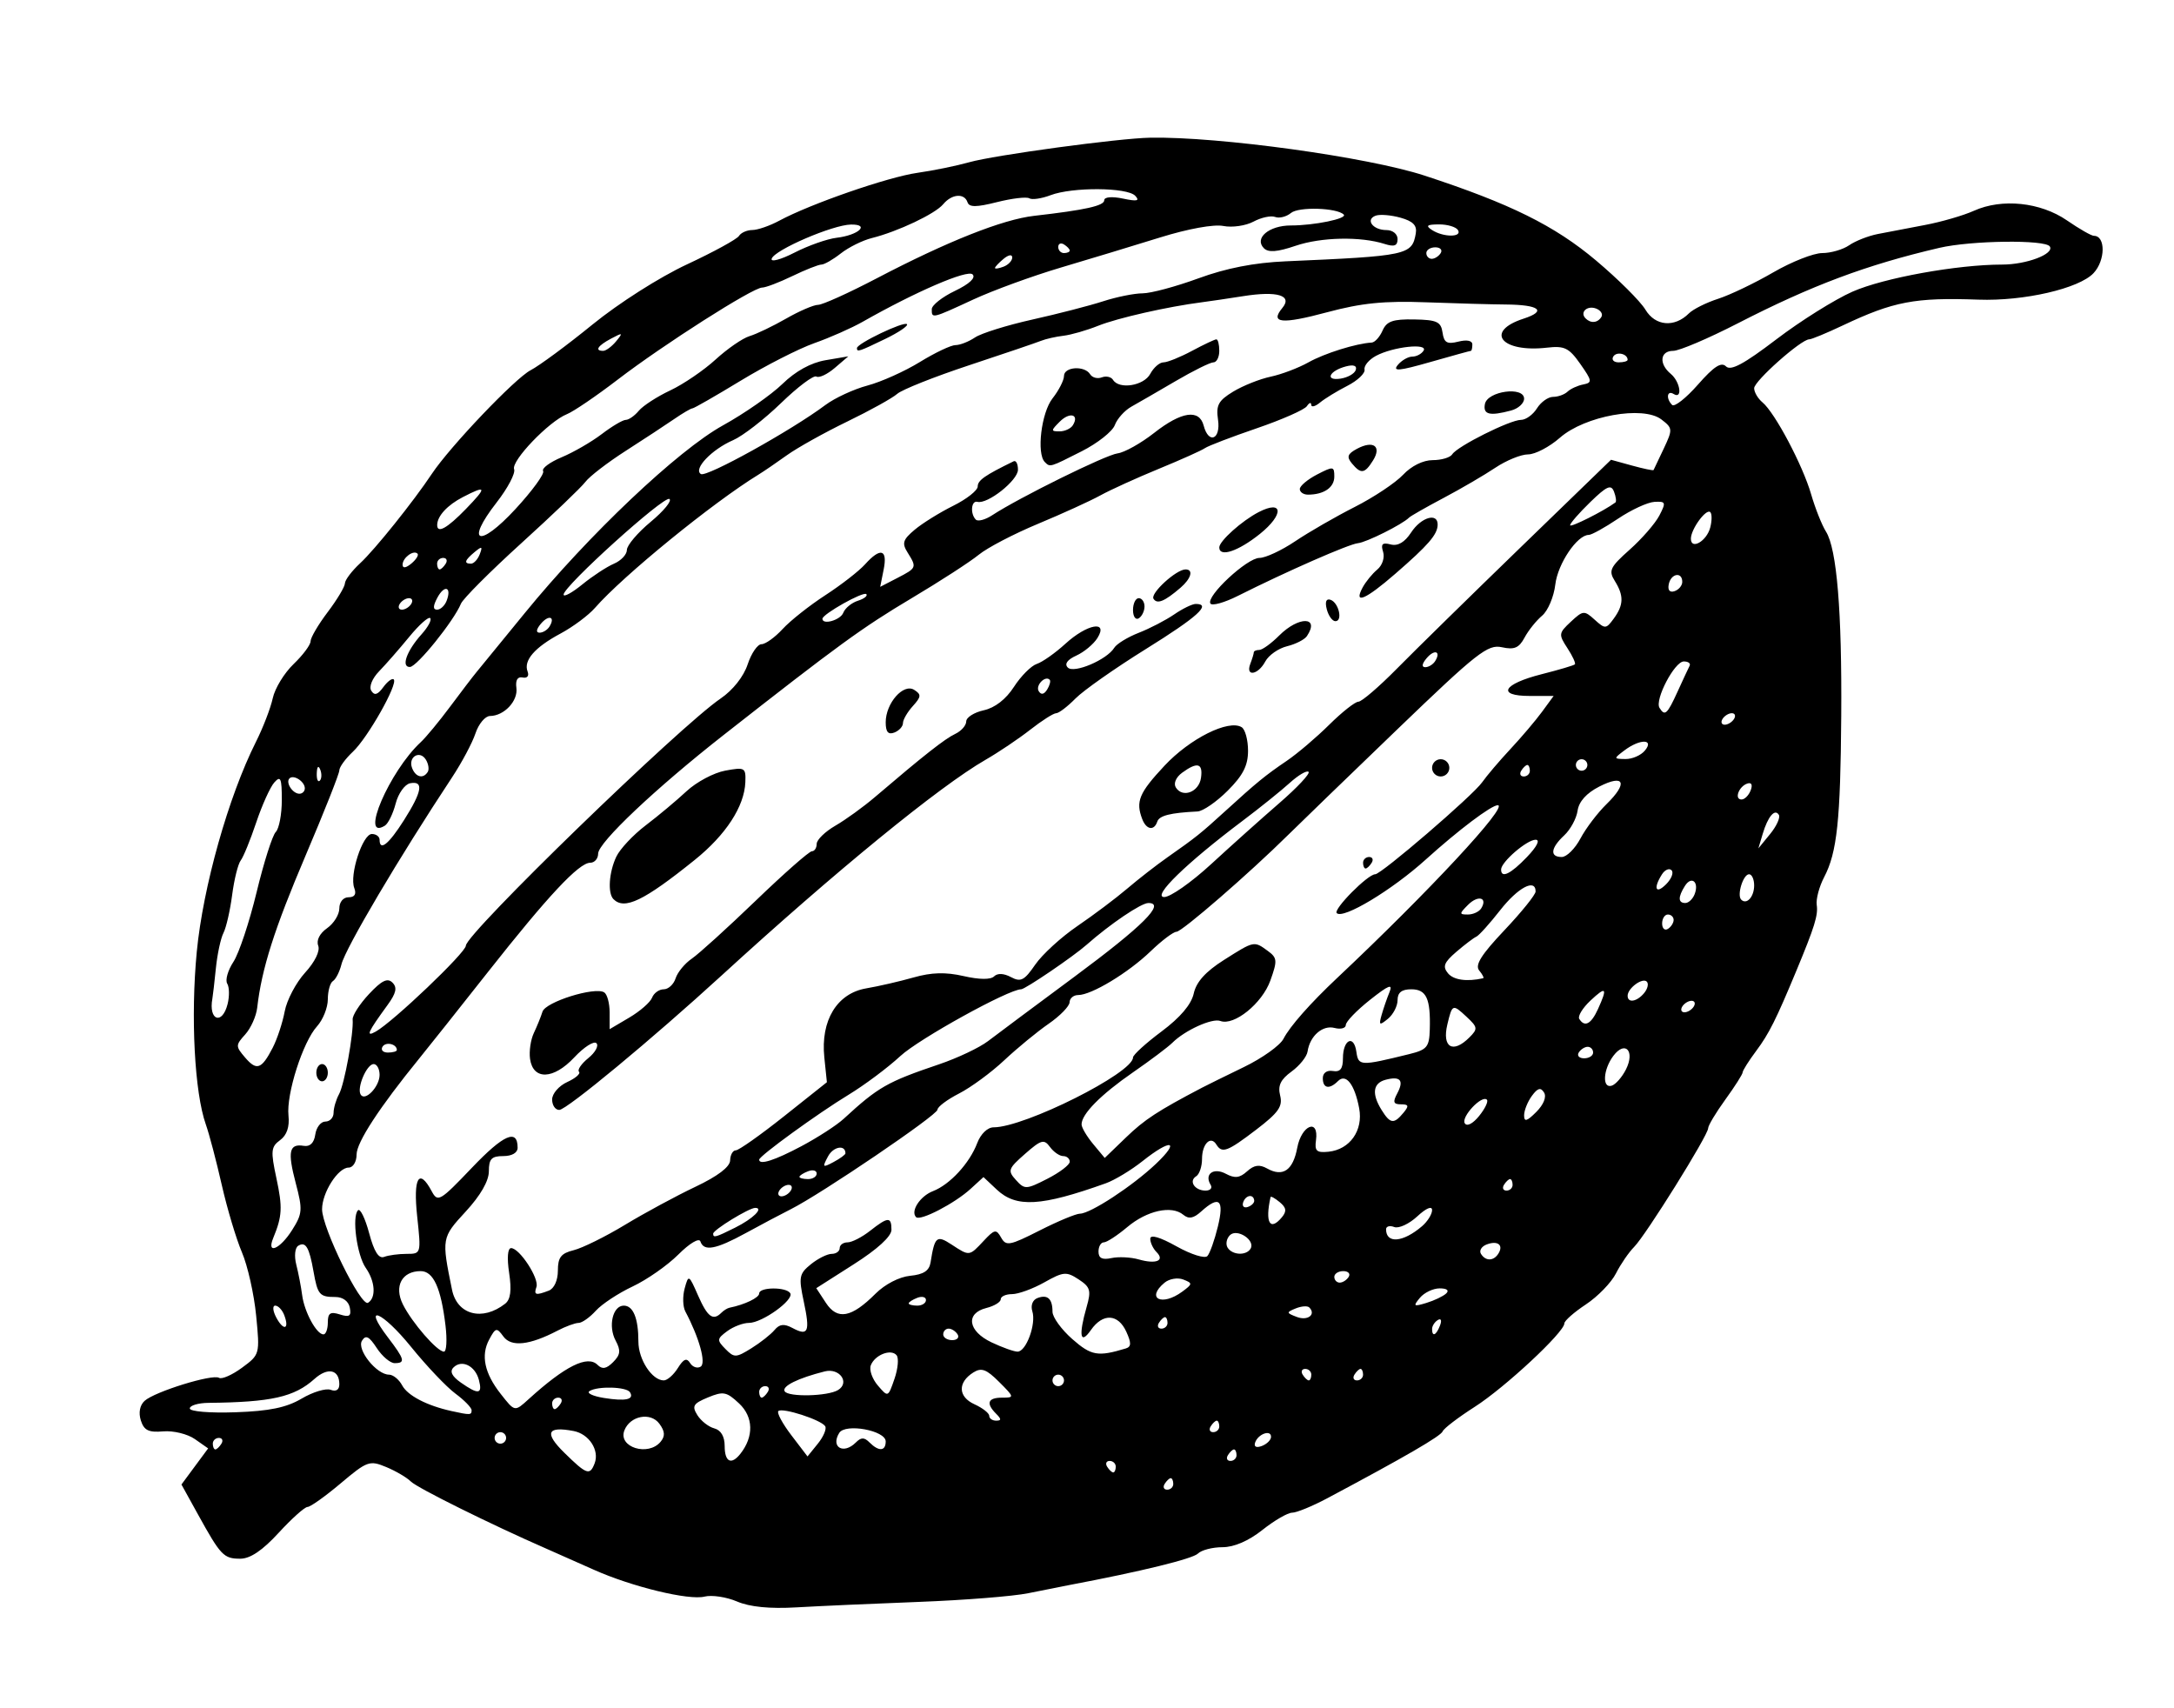<?xml version="1.0" encoding="utf-8"?>
<svg xmlns="http://www.w3.org/2000/svg" version="1.1" viewBox="0 0 378 297">
	<title>G is for gooseberry.</title>
	<path d="m 128.15,278.44 c -1.843,-0.786 -4.385,-1.168 -5.65,-0.851 -2.745,0.689 -12.681,-1.724 -19.271,-4.68 C 100.628,271.743 96.925,270.101 95,269.259 85.373,265.052 72.554,258.697 71.433,257.576 c -0.695,-0.695 -2.629,-1.829 -4.299,-2.521 -2.877,-1.192 -3.291,-1.043 -7.9,2.843 C 56.56,260.155 53.968,262 53.476,262 c -0.492,0 -2.754,2.025 -5.027,4.5 -2.814,3.065 -4.94,4.5 -6.668,4.5 -2.888,0 -3.397,-0.533 -7.358,-7.7 l -2.874,-5.2 2.321,-3.139 2.321,-3.139 -2.309,-1.618 c -1.27,-0.89 -3.748,-1.494 -5.506,-1.342 -2.538,0.219 -3.339,-0.174 -3.889,-1.905 -0.429,-1.351 -0.177,-2.647 0.661,-3.406 1.763,-1.597 11.799,-4.702 12.933,-4.001 0.482,0.298 2.281,-0.491 3.997,-1.754 3.101,-2.282 3.116,-2.337 2.46,-9.058 -0.363,-3.719 -1.475,-8.669 -2.47,-11 C 41.073,215.407 39.493,210.125 38.556,206 c -0.936,-4.125 -2.181,-8.85 -2.767,-10.5 -1.963,-5.529 -2.657,-18.738 -1.577,-30 1.083,-11.293 5.506,-26.997 10.281,-36.5 1.244,-2.475 2.563,-5.899 2.933,-7.609 0.369,-1.71 2,-4.382 3.623,-5.937 C 52.672,113.898 54,112.115 54,111.491 c 0,-0.624 1.337,-2.902 2.972,-5.063 1.635,-2.16 2.985,-4.412 3,-5.004 0.015,-0.592 1.208,-2.167 2.65,-3.5 2.551,-2.358 9.26,-10.723 12.465,-15.542 3.149,-4.734 14.472,-16.614 17.167,-18.011 1.515,-0.785 6.366,-4.367 10.779,-7.96 4.563,-3.714 11.647,-8.221 16.422,-10.448 4.618,-2.154 8.681,-4.376 9.03,-4.94 0.348,-0.563 1.394,-1.027 2.324,-1.031 0.93,-0.003 3.041,-0.735 4.691,-1.625 5.41,-2.92 18.898,-7.594 24,-8.316 2.75,-0.39 6.8,-1.217 9,-1.838 4.422,-1.249 25.995,-4.177 31.5,-4.274 11.954,-0.212 37.834,3.364 47.69,6.591 14.898,4.877 22.61,8.694 29.81,14.754 3.85,3.24 7.717,7.089 8.593,8.553 1.715,2.867 5.057,3.155 7.56,0.652 0.731,-0.731 3.021,-1.875 5.088,-2.542 2.068,-0.667 6.371,-2.728 9.563,-4.581 C 311.496,45.515 315.333,44 316.831,44 c 1.498,0 3.612,-0.613 4.696,-1.363 1.085,-0.75 3.323,-1.627 4.973,-1.95 1.65,-0.323 5.344,-1.029 8.208,-1.57 2.864,-0.541 6.689,-1.652 8.5,-2.469 4.867,-2.196 11.567,-1.503 16.182,1.674 C 361.529,39.795 363.636,41 364.072,41 c 2.056,0 2.015,4.278 -0.062,6.49 -2.522,2.684 -12.117,4.893 -20.01,4.607 -11.053,-0.401 -14.748,0.302 -23.6,4.49 C 317.596,57.914 314.971,59 314.569,59 313.164,59 305,66.251 305,67.498 c 0,0.691 0.653,1.799 1.45,2.461 2.162,1.794 6.996,10.924 8.455,15.969 0.705,2.435 1.867,5.36 2.584,6.5 1.888,3.004 2.784,13.83 2.653,32.072 -0.13,18.112 -0.723,23.702 -2.97,28 -0.863,1.65 -1.443,3.833 -1.29,4.85 0.263,1.749 -0.365,3.777 -3.531,11.4 -3.533,8.506 -4.773,10.983 -6.975,13.933 -1.306,1.751 -2.375,3.442 -2.375,3.759 0,0.316 -1.35,2.439 -3,4.717 -1.65,2.278 -3,4.529 -3,5.002 0,1.217 -10.822,18.569 -12.867,20.631 -0.932,0.94 -2.356,3.014 -3.164,4.61 -0.808,1.596 -3.157,4.018 -5.219,5.383 -2.063,1.365 -3.75,2.85 -3.75,3.301 0,1.534 -10.315,11.141 -15.574,14.505 -2.882,1.844 -5.395,3.763 -5.583,4.264 -0.309,0.821 -6.547,4.44 -20.06,11.634 C 228.189,261.87 225.438,263 224.671,263 c -0.768,0 -3.094,1.35 -5.171,3 -2.397,1.905 -4.929,3 -6.938,3 -1.739,0 -3.659,0.497 -4.267,1.104 -0.917,0.917 -9.897,3.116 -22.296,5.46 -1.375,0.26 -4.627,0.908 -7.228,1.439 -2.6,0.532 -11.15,1.21 -19,1.508 -7.85,0.298 -17.422,0.725 -21.273,0.95 -4.665,0.272 -8.118,-0.068 -10.35,-1.02 z M 204,258 c 0,-0.55 -0.198,-1 -0.441,-1 -0.243,0 -0.719,0.45 -1.059,1 -0.34,0.55 -0.141,1 0.441,1 0.582,0 1.059,-0.45 1.059,-1 z m -100.611,-3.572 c 0.874,-2.278 -0.964,-5.113 -3.647,-5.626 -4.628,-0.885 -5.145,0.316 -1.624,3.773 3.887,3.815 4.443,4.011 5.271,1.853 z M 194,255 c 0,-0.55 -0.477,-1 -1.059,-1 -0.582,0 -0.781,0.45 -0.441,1 0.34,0.55 0.816,1 1.059,1 0.243,0 0.441,-0.45 0.441,-1 z m -65.26,-2.25 c 2.352,-2.986 2.265,-6.397 -0.221,-8.732 -2.185,-2.053 -2.754,-2.163 -5.427,-1.056 -2.564,1.062 -2.824,1.496 -1.839,3.073 0.631,1.01 1.957,2.048 2.947,2.307 1.149,0.301 1.8,1.408 1.8,3.064 0,2.79 1.154,3.357 2.74,1.344 z M 215,253 c 0,-0.55 -0.198,-1 -0.441,-1 -0.243,0 -0.719,0.45 -1.059,1 -0.34,0.55 -0.141,1 0.441,1 0.582,0 1.059,-0.45 1.059,-1 z m -71.519,-5.031 c -0.686,-1.11 -7.478,-3.305 -8.149,-2.634 -0.294,0.294 0.727,2.188 2.269,4.209 l 2.803,3.675 1.792,-2.214 c 0.986,-1.217 1.564,-2.584 1.284,-3.036 z M 38.5,251 c 0.34,-0.55 0.141,-1 -0.441,-1 C 37.477,250 37,250.45 37,251 c 0,0.55 0.198,1 0.441,1 0.243,0 0.719,-0.45 1.059,-1 z m 76.361,-0.332 c 0.816,-0.983 0.762,-1.802 -0.204,-3.123 -1.528,-2.09 -5.112,-1.406 -6.098,1.163 -1.121,2.92 4.146,4.558 6.302,1.96 z M 148.8,250.8 c 0.933,-0.933 1.467,-0.933 2.4,0 1.599,1.599 2.8,1.518 2.8,-0.189 0,-1.909 -7.02,-3.197 -8.08,-1.482 -1.535,2.483 0.745,3.805 2.88,1.67 z m 72.2,-0.99 c 0,-1.314 -2.273,-0.491 -2.771,1.004 -0.244,0.731 0.214,0.954 1.188,0.581 C 220.287,251.059 221,250.347 221,249.81 Z M 88,250 c 0,-0.55 -0.45,-1 -1,-1 -0.55,0 -1,0.45 -1,1 0,0.55 0.45,1 1,1 0.55,0 1,-0.45 1,-1 z m 124,-2 c 0,-0.55 -0.198,-1 -0.441,-1 -0.243,0 -0.719,0.45 -1.059,1 -0.34,0.55 -0.141,1 0.441,1 0.582,0 1.059,-0.45 1.059,-1 z m -38.8,-2.2 c -1.812,-1.812 -1.449,-2.8 1.027,-2.8 2.179,0 2.168,-0.06 -0.511,-2.738 -2.211,-2.211 -3.073,-2.527 -4.477,-1.643 -2.755,1.735 -2.669,4.228 0.19,5.53 1.414,0.644 2.571,1.549 2.571,2.011 0,0.462 0.54,0.839 1.2,0.839 0.933,0 0.933,-0.267 0,-1.2 z M 52.447,243.164 c 1.957,-1.155 4.232,-1.841 5.056,-1.525 C 58.435,241.997 59,241.63 59,240.666 c 0,-2.567 -2.015,-2.995 -4.324,-0.92 -3.5,3.145 -7.486,4.045 -18.426,4.158 -1.788,0.018 -3.25,0.456 -3.25,0.973 0,0.53 3.462,0.819 7.944,0.663 5.909,-0.205 8.856,-0.814 11.502,-2.375 z M 82,245.188 c 0,-0.447 -1.269,-1.75 -2.821,-2.898 -1.551,-1.147 -5.019,-4.801 -7.706,-8.12 -5.01,-6.19 -8.613,-7.665 -4.024,-1.647 2.923,3.832 3.09,4.477 1.165,4.477 -0.762,0 -2.161,-1.184 -3.109,-2.632 -1.337,-2.04 -1.914,-2.325 -2.569,-1.265 C 61.991,234.633 65.473,239 67.639,239 c 0.71,0 1.739,0.838 2.287,1.863 0.954,1.783 4.297,3.524 8.573,4.465 3.264,0.718 3.5,0.709 3.5,-0.14 z M 91.928,243.25 c 6.345,-5.758 10.232,-7.69 11.972,-5.95 0.819,0.819 1.536,0.692 2.704,-0.477 1.278,-1.278 1.364,-2.014 0.437,-3.745 C 105.702,230.574 106.536,227 108.46,227 c 1.642,0 2.54,2.21 2.54,6.253 0,3.117 2.375,6.747 4.414,6.747 0.607,0 1.708,-0.966 2.445,-2.147 0.999,-1.6 1.542,-1.822 2.129,-0.872 0.433,0.701 1.261,0.983 1.84,0.625 0.98,-0.606 -0.253,-5.038 -2.673,-9.606 -0.437,-0.825 -0.486,-2.625 -0.108,-4 0.67,-2.441 0.726,-2.411 2.333,1.25 1.635,3.724 2.597,4.439 4.036,3 0.412,-0.412 1.05,-0.811 1.417,-0.885 2.656,-0.536 5.167,-1.742 5.167,-2.482 0,-1.126 4.709,-1.163 5.402,-0.042 0.707,1.144 -4.872,5.159 -7.17,5.159 -1.017,0 -2.723,0.647 -3.79,1.439 -1.798,1.332 -1.82,1.562 -0.307,3.099 1.523,1.546 1.831,1.538 4.5,-0.119 1.576,-0.978 3.391,-2.408 4.034,-3.178 0.872,-1.045 1.662,-1.135 3.119,-0.355 2.755,1.475 3.092,0.683 1.962,-4.615 -0.905,-4.245 -0.796,-4.814 1.24,-6.463 1.228,-0.994 2.858,-1.808 3.622,-1.808 0.764,0 1.389,-0.45 1.389,-1 0,-0.55 0.614,-1 1.365,-1 0.751,0 2.509,-0.9 3.908,-2 3.135,-2.466 3.727,-2.495 3.727,-0.184 0,1.145 -2.416,3.357 -6.535,5.982 l -6.535,4.166 1.666,2.543 c 2.003,3.057 4.438,2.611 8.629,-1.58 1.646,-1.646 4.136,-2.932 6.03,-3.116 2.32,-0.225 3.316,-0.874 3.544,-2.312 0.718,-4.532 1.06,-4.822 3.675,-3.108 3.105,2.034 3.042,2.042 5.551,-0.642 1.905,-2.038 2.193,-2.092 3.047,-0.575 0.854,1.518 1.482,1.402 6.685,-1.237 3.158,-1.602 6.314,-2.918 7.012,-2.925 1.843,-0.018 9.153,-4.811 13.222,-8.669 4.3,-4.077 2.636,-4.419 -2.323,-0.478 -1.983,1.576 -4.858,3.313 -6.388,3.861 -11.272,4.032 -15.58,4.282 -18.967,1.1 L 171,204.651 l -2.25,2.057 c -2.768,2.531 -8.745,5.63 -9.466,4.908 -1.023,-1.023 0.687,-3.655 2.941,-4.526 2.937,-1.134 6.363,-4.853 7.684,-8.341 0.607,-1.603 1.797,-2.75 2.851,-2.75 5.398,0 24.24,-9.442 24.24,-12.147 0,-0.448 2.232,-2.481 4.961,-4.518 3.259,-2.433 5.179,-4.698 5.598,-6.604 0.44,-2.005 2.056,-3.8 5.235,-5.816 5.296,-3.359 5.236,-3.346 7.642,-1.587 1.652,1.208 1.692,1.679 0.441,5.163 -1.426,3.972 -6.308,7.915 -8.69,7.017 -1.422,-0.536 -6.172,1.621 -8.342,3.787 -0.74,0.738 -3.82,3.053 -6.845,5.144 -5.616,3.882 -8.964,7.273 -8.944,9.06 0.006,0.55 0.915,2.086 2.019,3.412 l 2.008,2.412 3.708,-3.577 c 3.216,-3.102 5.493,-4.591 13.208,-8.638 0.825,-0.433 4.107,-2.05 7.292,-3.593 3.186,-1.543 6.279,-3.753 6.873,-4.911 1.107,-2.156 4.649,-6.167 9.366,-10.605 15.904,-14.967 29.877,-30 27.885,-30 -1.119,0 -6.864,4.336 -12.511,9.441 -5.891,5.326 -14.369,10.428 -15.481,9.316 C 231.774,158.108 237.822,152 239.114,152 c 1.062,0 16.976,-13.684 18.583,-15.979 0.799,-1.141 3.019,-3.75 4.932,-5.798 1.913,-2.048 4.385,-4.961 5.493,-6.473 l 2.014,-2.75 h -4.151 c -5.827,0 -4.689,-2.07 2.08,-3.785 2.986,-0.756 5.578,-1.525 5.762,-1.708 0.183,-0.183 -0.403,-1.456 -1.302,-2.829 -1.552,-2.369 -1.522,-2.602 0.6,-4.579 2.126,-1.98 2.329,-1.998 4.146,-0.354 1.815,1.642 1.981,1.632 3.32,-0.199 1.736,-2.375 1.777,-3.985 0.165,-6.566 -1.102,-1.765 -0.803,-2.387 2.611,-5.424 2.121,-1.887 4.438,-4.552 5.15,-5.924 1.19,-2.294 1.121,-2.484 -0.861,-2.375 -1.185,0.065 -4.036,1.384 -6.335,2.931 C 279.021,91.735 276.737,93 276.244,93 c -2.017,0 -5.394,5.009 -5.819,8.629 -0.25,2.129 -1.282,4.565 -2.293,5.413 -1.011,0.848 -2.386,2.564 -3.055,3.814 -0.964,1.801 -1.782,2.149 -3.942,1.674 -2.449,-0.538 -4.291,0.908 -18.18,14.273 -8.5,8.179 -17.008,16.407 -18.906,18.284 C 217.253,151.81 205.508,162 204.555,162 c -0.534,0 -2.565,1.534 -4.513,3.41 C 196.158,169.148 189.778,173 187.47,173 c -0.808,0 -1.482,0.562 -1.497,1.25 -0.015,0.688 -1.656,2.375 -3.647,3.75 -1.991,1.375 -5.466,4.233 -7.722,6.35 -2.257,2.118 -5.79,4.714 -7.853,5.77 -2.062,1.056 -3.75,2.323 -3.75,2.815 0,0.929 -20.233,14.657 -25.5,17.301 -1.65,0.828 -5.161,2.689 -7.803,4.135 -5.244,2.87 -7.322,3.254 -7.918,1.466 -0.221,-0.663 -1.868,0.315 -3.833,2.277 -1.895,1.891 -5.471,4.39 -7.946,5.553 -2.475,1.163 -5.357,3.063 -6.405,4.223 -1.048,1.16 -2.398,2.113 -3,2.116 -0.602,0.003 -2.25,0.609 -3.662,1.346 -4.867,2.54 -8.042,2.882 -9.408,1.014 -1.17,-1.601 -1.35,-1.561 -2.479,0.547 -1.469,2.744 -0.808,5.849 2.004,9.425 2.481,3.154 2.42,3.143 4.877,0.912 z M 237,150 c 0,-0.55 0.477,-1 1.059,-1 0.582,0 0.781,0.45 0.441,1 -0.34,0.55 -0.816,1 -1.059,1 C 237.198,151 237,150.55 237,150 Z m 12,-16.5 c 0,-0.825 0.675,-1.5 1.5,-1.5 0.825,0 1.5,0.675 1.5,1.5 0,0.825 -0.675,1.5 -1.5,1.5 -0.825,0 -1.5,-0.675 -1.5,-1.5 z M 97.5,244 c 0.34,-0.55 0.141,-1 -0.441,-1 C 96.477,243 96,243.45 96,244 c 0,0.55 0.198,1 0.441,1 0.243,0 0.719,-0.45 1.059,-1 z m 12.035,-1.944 c -0.592,-0.958 -5.608,-1.1 -7.035,-0.2 -0.55,0.347 0.575,0.884 2.5,1.194 3.792,0.61 5.319,0.275 4.535,-0.994 z M 133.5,242 c 0.34,-0.55 0.141,-1 -0.441,-1 -0.582,0 -1.059,0.45 -1.059,1 0,0.55 0.198,1 0.441,1 0.243,0 0.719,-0.45 1.059,-1 z m 12.222,-0.328 c 2.095,-1.295 0.247,-3.881 -2.314,-3.238 -4.669,1.172 -7.515,2.584 -6.974,3.461 0.64,1.036 7.519,0.871 9.288,-0.223 z m 10.165,-6.054 c -0.986,-1.155 -3.783,-0.053 -4.481,1.766 -0.301,0.786 0.251,2.362 1.228,3.503 1.774,2.071 1.778,2.069 2.891,-1.156 0.613,-1.777 0.776,-3.628 0.361,-4.113 z m -72.62,4.298 c -0.643,-2.46 -2.979,-3.604 -4.419,-2.164 -0.689,0.689 -0.274,1.538 1.29,2.633 3.063,2.145 3.785,2.037 3.129,-0.469 z M 185,240 c 0,-0.55 -0.45,-1 -1,-1 -0.55,0 -1,0.45 -1,1 0,0.55 0.45,1 1,1 0.55,0 1,-0.45 1,-1 z m 43,-1 c 0,-0.55 -0.477,-1 -1.059,-1 -0.582,0 -0.781,0.45 -0.441,1 0.34,0.55 0.816,1 1.059,1 0.243,0 0.441,-0.45 0.441,-1 z m 9,0 c 0,-0.55 -0.198,-1 -0.441,-1 -0.243,0 -0.719,0.45 -1.059,1 -0.34,0.55 -0.141,1 0.441,1 0.582,0 1.059,-0.45 1.059,-1 z m -41.256,-4.555 c 0.965,-0.293 0.985,-0.946 0.089,-2.911 -1.429,-3.137 -4.084,-3.259 -6.159,-0.284 -1.857,2.662 -2.169,0.962 -0.739,-4.026 0.82,-2.86 0.649,-3.451 -1.391,-4.787 -2.126,-1.393 -2.641,-1.349 -5.966,0.519 C 179.577,224.08 177.053,225 175.97,225 174.886,225 174,225.401 174,225.892 c 0,0.49 -1.125,1.174 -2.5,1.519 -3.675,0.922 -3.207,4.026 0.901,5.975 1.871,0.888 3.907,1.614 4.525,1.614 1.501,0 3.267,-4.818 2.57,-7.014 -0.322,-1.015 0.046,-1.98 0.877,-2.299 1.763,-0.677 2.628,0.105 2.628,2.376 0,0.951 1.55,3.091 3.445,4.754 3.302,2.899 4.447,3.099 9.299,1.628 z M 77.46,230.453 C 76.675,223.91 75.347,221 73.147,221 c -3.267,0 -4.67,2.623 -3.096,5.784 1.583,3.177 5.961,8.216 7.139,8.216 0.449,0 0.57,-2.046 0.27,-4.547 z M 166.5,232 c -0.34,-0.55 -1.041,-1 -1.559,-1 -0.518,0 -0.941,0.45 -0.941,1 0,0.55 0.702,1 1.559,1 0.857,0 1.281,-0.45 0.941,-1 z M 57,229.933 c 0,-1.643 0.43,-1.931 2.092,-1.403 1.668,0.529 2.019,0.289 1.731,-1.183 C 60.607,226.238 59.607,225.5 58.322,225.5 c -2.766,0 -3.097,-0.386 -3.812,-4.446 -0.742,-4.214 -1.366,-5.26 -2.66,-4.461 -0.564,0.348 -0.713,1.796 -0.338,3.266 0.371,1.452 0.832,3.843 1.024,5.313 C 52.918,228.095 55.037,232 56.241,232 56.658,232 57,231.07 57,229.933 Z m 193.382,0.515 c 0.341,-0.89 0.174,-1.291 -0.393,-0.941 -0.544,0.336 -0.989,1.034 -0.989,1.552 0,1.438 0.717,1.121 1.382,-0.611 z M 49.417,228.643 C 49.07,227.739 48.368,227 47.858,227 c -0.511,0 -0.426,0.938 0.188,2.086 1.273,2.379 2.323,2.04 1.371,-0.443 z M 203,230 c 0,-0.55 -0.198,-1 -0.441,-1 -0.243,0 -0.719,0.45 -1.059,1 -0.34,0.55 -0.141,1 0.441,1 0.582,0 1.059,-0.45 1.059,-1 z m 24.647,-2.686 c -0.309,-0.309 -1.368,-0.232 -2.354,0.17 -1.672,0.682 -1.658,0.782 0.207,1.489 1.883,0.714 3.371,-0.435 2.147,-1.659 z M 87.835,226.663 c 0.943,-0.74 1.145,-2.314 0.689,-5.356 C 88.131,218.689 88.267,217 88.871,217 c 1.462,0 4.917,5.295 4.403,6.75 -0.496,1.406 -0.131,1.516 2.144,0.643 C 96.353,224.034 97,222.61 97,220.912 c 0,-2.304 0.545,-3.008 2.75,-3.551 1.512,-0.372 5.535,-2.361 8.939,-4.42 3.404,-2.059 8.894,-5.025 12.2,-6.592 3.897,-1.847 6.028,-3.464 6.061,-4.599 0.028,-0.963 0.471,-1.75 0.985,-1.75 0.514,0 4.288,-2.665 8.386,-5.921 l 7.452,-5.921 -0.447,-4.329 c -0.662,-6.412 2.204,-11.124 7.29,-11.989 2.136,-0.363 5.84,-1.217 8.231,-1.896 3.128,-0.889 5.568,-0.956 8.7,-0.24 2.725,0.624 4.706,0.644 5.296,0.054 0.59,-0.59 1.689,-0.543 2.938,0.125 1.698,0.909 2.325,0.587 4.208,-2.157 1.217,-1.774 4.523,-4.8 7.348,-6.725 2.824,-1.925 6.717,-4.85 8.649,-6.5 1.933,-1.65 5.089,-4.105 7.014,-5.455 4.948,-3.471 5.754,-4.116 10.061,-8.045 5.451,-4.972 6.944,-6.193 10.683,-8.73 1.821,-1.236 5.134,-4.052 7.363,-6.259 2.229,-2.206 4.516,-4.012 5.082,-4.012 0.567,0 3.582,-2.587 6.7,-5.75 3.118,-3.163 12.769,-12.627 21.446,-21.032 l 15.777,-15.282 3.638,1.004 c 2.001,0.552 3.693,0.904 3.76,0.782 0.067,-0.123 0.863,-1.798 1.769,-3.723 1.581,-3.36 1.565,-3.563 -0.41,-5.075 -3.193,-2.445 -13.314,-0.621 -17.642,3.18 C 269.414,77.697 266.926,79 265.697,79 c -1.228,0 -3.8,1.049 -5.715,2.332 -1.915,1.283 -5.957,3.642 -8.982,5.242 -3.025,1.601 -5.725,3.139 -6,3.418 -1.157,1.175 -7.42,4.307 -8.897,4.45 -1.569,0.152 -12.397,4.904 -20.872,9.161 -2.348,1.179 -4.496,1.777 -4.774,1.328 C 209.673,103.661 216.834,97 218.983,97 c 1.054,0 3.852,-1.303 6.217,-2.895 2.365,-1.592 7.014,-4.271 10.332,-5.953 3.317,-1.682 7.108,-4.205 8.424,-5.605 C 245.402,81.008 247.444,80 249.115,80 c 1.522,0 3.05,-0.459 3.396,-1.019 C 253.364,77.602 262.556,73 264.458,73 c 0.839,0 2.087,-0.9 2.774,-2 0.687,-1.1 1.951,-2 2.808,-2 0.858,0 1.987,-0.406 2.509,-0.903 0.522,-0.497 1.746,-1.059 2.719,-1.25 1.619,-0.318 1.576,-0.621 -0.5,-3.577 -1.96,-2.791 -2.744,-3.175 -5.769,-2.828 -7.954,0.913 -10.972,-2.809 -4.089,-5.041 4.116,-1.335 2.753,-2.42 -3.09,-2.46 C 259.445,52.926 253.225,52.754 248,52.56 c -7.322,-0.272 -11.273,0.124 -17.235,1.726 -7.913,2.126 -10.014,1.924 -7.795,-0.75 1.802,-2.171 -0.878,-2.983 -6.776,-2.051 -2.582,0.408 -5.819,0.886 -7.194,1.063 -5.976,0.768 -14.676,2.739 -18.047,4.088 -2.008,0.804 -4.732,1.587 -6.052,1.74 -1.32,0.154 -3.076,0.551 -3.901,0.884 -0.825,0.333 -6.45,2.243 -12.5,4.246 -6.05,2.003 -11.675,4.241 -12.5,4.974 -0.825,0.733 -4.738,2.902 -8.695,4.819 -3.957,1.918 -8.673,4.547 -10.479,5.844 -1.806,1.296 -4.018,2.807 -4.915,3.357 -8,4.906 -23.564,17.587 -28.465,23.193 -1.13,1.292 -3.822,3.297 -5.982,4.455 -4.497,2.41 -6.467,4.68 -5.729,6.601 0.296,0.771 -0.067,1.21 -0.861,1.042 -0.883,-0.187 -1.27,0.457 -1.086,1.806 0.31,2.268 -2.125,4.864 -4.586,4.888 -0.841,0.008 -1.977,1.365 -2.526,3.015 -0.549,1.65 -2.388,5.103 -4.086,7.672 -9.213,13.939 -18.505,29.649 -19.218,32.491 -0.325,1.296 -0.991,2.603 -1.481,2.906 C 57.4,170.871 57,172.3 57,173.745 c 0,1.445 -0.844,3.556 -1.875,4.691 -2.467,2.716 -5.36,11.76 -4.966,15.52 0.207,1.97 -0.289,3.418 -1.463,4.277 -1.581,1.156 -1.651,1.88 -0.638,6.604 1.095,5.106 1.015,6.606 -0.552,10.413 -1.215,2.951 1.169,1.953 3.273,-1.371 1.813,-2.863 1.866,-3.537 0.644,-8.17 -1.455,-5.514 -1.153,-6.908 1.402,-6.486 1.084,0.179 1.787,-0.517 1.994,-1.973 0.176,-1.238 0.963,-2.25 1.75,-2.25 C 57.356,195 58,194.319 58,193.486 c 0,-0.832 0.427,-2.295 0.949,-3.25 0.944,-1.727 2.559,-10.591 2.369,-12.998 -0.055,-0.694 1.222,-2.676 2.837,-4.404 2.209,-2.365 3.22,-2.859 4.084,-1.996 0.863,0.863 0.651,1.83 -0.86,3.904 -3.459,4.75 -3.845,5.617 -2.058,4.617 C 68.344,177.668 81,165.607 81,164.418 c 0,-2.07 37.184,-38.14 44.311,-42.983 2.107,-1.432 3.986,-3.805 4.682,-5.913 0.639,-1.937 1.724,-3.521 2.41,-3.521 0.686,0 2.339,-1.186 3.672,-2.636 1.333,-1.45 4.674,-4.096 7.424,-5.88 2.75,-1.784 5.857,-4.198 6.905,-5.364 2.69,-2.993 3.95,-2.645 3.242,0.894 l -0.603,3.014 2.978,-1.54 c 3.382,-1.749 3.411,-1.822 1.781,-4.432 -1.013,-1.622 -0.821,-2.231 1.25,-3.967 1.346,-1.128 4.359,-2.999 6.697,-4.159 2.337,-1.16 4.25,-2.671 4.25,-3.359 0,-1.063 1.243,-1.933 6.25,-4.373 0.412,-0.201 0.749,0.46 0.747,1.468 -0.003,1.852 -5.296,6.045 -7.049,5.583 -1.08,-0.285 -1.293,2.072 -0.278,3.087 0.369,0.369 1.652,0.027 2.851,-0.759 4.665,-3.057 19.73,-10.49 21.798,-10.756 1.199,-0.154 4.056,-1.752 6.349,-3.551 4.764,-3.738 7.857,-4.194 8.621,-1.271 0.859,3.283 2.997,2.406 2.494,-1.023 -0.372,-2.535 0.054,-3.325 2.636,-4.892 1.694,-1.028 4.625,-2.196 6.513,-2.596 1.888,-0.4 4.843,-1.52 6.568,-2.488 2.801,-1.573 8.286,-3.29 11,-3.444 0.55,-0.031 1.4,-0.967 1.89,-2.08 0.717,-1.631 1.785,-2.008 5.5,-1.941 3.951,0.071 4.656,0.396 4.93,2.275 0.259,1.777 0.78,2.077 2.75,1.583 C 255.049,59.022 256,59.217 256,59.892 256,60.501 255.886,61 255.747,61 c -0.139,0 -3.327,0.879 -7.084,1.953 -5.424,1.551 -6.582,1.654 -5.624,0.5 C 243.702,62.654 244.838,62 245.563,62 c 0.725,0 1.606,-0.465 1.956,-1.032 0.841,-1.36 -5.294,-0.694 -8.268,0.898 -1.227,0.657 -2.124,1.728 -1.992,2.381 0.132,0.653 -1.217,1.93 -2.998,2.838 -1.781,0.908 -3.918,2.216 -4.75,2.906 -0.832,0.69 -1.519,0.862 -1.527,0.382 -0.008,-0.48 -0.346,-0.37 -0.75,0.243 -0.404,0.613 -4.335,2.347 -8.735,3.853 -4.4,1.506 -8.45,3.057 -9,3.449 -0.55,0.391 -4.15,2.005 -8,3.587 -3.85,1.582 -8.426,3.662 -10.168,4.623 -1.743,0.961 -6.611,3.18 -10.818,4.932 -4.207,1.751 -8.856,4.176 -10.332,5.388 -1.475,1.212 -6.732,4.615 -11.682,7.563 -8.576,5.107 -12.771,8.159 -32.687,23.782 C 113.95,137.096 104,146.504 104,148.416 c 0,0.871 -0.621,1.584 -1.379,1.584 -1.955,0 -7.32,5.733 -17.782,19 -4.987,6.325 -10.351,13.075 -11.919,15 C 65.983,192.516 62,198.615 62,200.723 62,201.996 61.389,203 60.615,203 58.771,203 56,207.35 56,210.243 c 0,3.249 6.767,17.019 7.992,16.262 1.433,-0.886 1.248,-3.718 -0.396,-6.066 -1.539,-2.198 -2.444,-8.924 -1.348,-10.02 0.378,-0.378 1.249,1.409 1.934,3.971 0.864,3.229 1.666,4.498 2.614,4.135 C 67.548,218.236 69.304,218 70.698,218 c 2.524,0 2.532,-0.026 1.839,-6.5 -0.721,-6.729 0.307,-8.529 2.514,-4.406 1.064,1.988 1.419,1.782 7.009,-4.075 C 87.581,197.235 90,196.181 90,199.559 90,200.429 89.01,201 87.5,201 c -2.035,0 -2.5,0.491 -2.5,2.638 0,1.69 -1.444,4.204 -4.015,6.994 -4.209,4.566 -4.222,4.644 -2.389,13.612 0.892,4.366 5.293,5.518 9.239,2.419 z M 96,191.161 c 0,-1.016 1.177,-2.376 2.629,-3.037 1.446,-0.659 2.365,-1.462 2.043,-1.785 -0.323,-0.323 0.407,-1.392 1.621,-2.376 1.214,-0.984 1.849,-2.15 1.41,-2.59 -0.438,-0.44 -2.172,0.672 -3.853,2.47 -3.616,3.869 -7.162,3.989 -7.689,0.259 -0.187,-1.32 0.11,-3.345 0.659,-4.5 0.549,-1.155 1.226,-2.825 1.504,-3.711 0.533,-1.698 9.083,-4.375 10.727,-3.358 0.522,0.322 0.949,1.895 0.949,3.494 v 2.907 l 3.411,-2.012 c 1.876,-1.107 3.662,-2.667 3.969,-3.466 0.307,-0.8 1.217,-1.454 2.022,-1.454 0.805,0 1.737,-0.86 2.07,-1.911 0.334,-1.051 1.601,-2.589 2.817,-3.419 1.216,-0.83 6.221,-5.37 11.123,-10.089 4.901,-4.719 9.289,-8.581 9.75,-8.581 0.461,0 0.838,-0.578 0.838,-1.284 0,-0.706 1.462,-2.13 3.25,-3.164 1.788,-1.034 4.878,-3.268 6.867,-4.966 8.512,-7.264 12.17,-10.141 13.968,-10.989 1.053,-0.497 1.915,-1.473 1.915,-2.171 0,-0.697 1.373,-1.569 3.05,-1.938 1.939,-0.426 3.851,-1.91 5.25,-4.075 1.21,-1.873 2.996,-3.665 3.968,-3.983 0.973,-0.318 3.21,-1.895 4.973,-3.504 3.787,-3.459 7.526,-4.129 5.571,-0.998 -0.663,1.061 -2.31,2.432 -3.661,3.048 -1.582,0.721 -2.112,1.463 -1.488,2.087 1.078,1.078 6.797,-1.357 8.075,-3.439 0.419,-0.683 2.337,-1.856 4.262,-2.607 1.925,-0.751 4.694,-2.187 6.154,-3.191 1.46,-1.004 3.147,-1.825 3.75,-1.825 2.81,0 0.324,2.249 -8.654,7.832 -5.362,3.334 -10.88,7.211 -12.261,8.615 -1.381,1.404 -2.891,2.553 -3.356,2.553 -0.465,0 -2.485,1.285 -4.489,2.856 -2.004,1.571 -5.515,3.933 -7.803,5.25 -8.008,4.61 -26.127,19.416 -45.841,37.46 -12.066,11.044 -26.947,23.372 -28.25,23.403 -0.688,0.017 -1.25,-0.797 -1.25,-1.809 z m 86.512,-72.982 c -0.795,-0.795 -2.514,1.009 -1.903,1.997 0.415,0.672 0.931,0.57 1.462,-0.29 0.451,-0.73 0.65,-1.498 0.442,-1.707 z M 55,186.5 c 0,-0.825 0.45,-1.5 1,-1.5 0.55,0 1,0.675 1,1.5 0,0.825 -0.45,1.5 -1,1.5 -0.55,0 -1,-0.675 -1,-1.5 z m 51.667,-30.167 c -1.032,-1.032 -0.789,-4.675 0.491,-7.384 0.637,-1.347 2.936,-3.799 5.11,-5.449 2.173,-1.65 5.365,-4.317 7.092,-5.928 1.727,-1.61 4.761,-3.225 6.741,-3.588 3.42,-0.628 3.595,-0.526 3.493,2.02 -0.17,4.209 -3.384,9.147 -8.788,13.496 -8.846,7.121 -12.22,8.752 -14.139,6.833 z m 91.94,-13.915 c -1.179,-3.072 -0.561,-4.553 3.874,-9.295 4.427,-4.732 11.151,-8.086 13.412,-6.689 0.609,0.376 1.107,2.217 1.107,4.092 0,2.567 -0.871,4.279 -3.533,6.941 -1.943,1.943 -4.306,3.571 -5.25,3.617 -4.721,0.229 -6.65,0.715 -6.999,1.764 -0.548,1.645 -1.9,1.423 -2.61,-0.429 z m 10.213,-7.178 c 0.365,-2.559 -0.63,-2.83 -3.281,-0.891 -1.069,0.782 -1.53,1.856 -1.098,2.555 1.171,1.896 4.026,0.811 4.379,-1.664 z M 154,125.579 c 0,-3.327 3.086,-6.833 4.96,-5.635 1.26,0.805 1.226,1.192 -0.25,2.823 -0.941,1.039 -1.71,2.369 -1.71,2.954 0,0.585 -0.675,1.323 -1.5,1.64 -1.072,0.411 -1.5,-0.097 -1.5,-1.782 z m 63.393,-10.161 c 0.334,-0.87 0.607,-1.77 0.607,-2 0,-0.23 0.43,-0.418 0.955,-0.418 0.525,0 2.08,-1.125 3.455,-2.5 3.414,-3.414 7.129,-3.34 4.826,0.096 -0.404,0.603 -1.959,1.396 -3.456,1.762 -1.497,0.366 -3.2,1.56 -3.785,2.654 -1.259,2.352 -3.48,2.699 -2.601,0.406 z M 197,106.059 C 197,104.927 197.45,104 198,104 c 0.55,0 1,0.648 1,1.441 0,0.793 -0.45,1.719 -1,2.059 -0.55,0.34 -1,-0.309 -1,-1.441 z m 33.695,-0.116 c -0.342,-1.309 -0.112,-1.915 0.633,-1.667 1.438,0.479 2.189,3.724 0.861,3.724 -0.526,0 -1.199,-0.926 -1.495,-2.057 z m -30.136,-1.847 C 199.977,103.154 204.522,99 206.135,99 c 1.423,0 0.983,1.589 -0.885,3.193 -2.778,2.386 -4.069,2.91 -4.69,1.903 z m 36.351,-1.929 c 0.539,-1.008 1.69,-2.421 2.558,-3.141 0.885,-0.735 1.33,-2.088 1.014,-3.085 -0.432,-1.362 -0.126,-1.661 1.314,-1.285 1.255,0.328 2.437,-0.363 3.564,-2.083 1.75,-2.671 4.664,-3.508 4.609,-1.324 -0.043,1.702 -1.611,3.514 -7.359,8.504 -5.209,4.522 -7.302,5.409 -5.699,2.414 z M 212,95.174 c 0,-1.108 3.936,-4.633 6.857,-6.142 4.267,-2.204 4.419,0.411 0.219,3.786 C 215.303,95.85 212,96.95 212,95.174 Z M 226,85.026 c 0,-0.536 1.35,-1.672 3,-2.526 2.83,-1.463 3,-1.443 3,0.367 C 232,84.76 230.186,86 227.418,86 226.638,86 226,85.562 226,85.026 Z m 9.058,-4.456 c -0.95,-1.144 -0.77,-1.653 0.898,-2.546 2.831,-1.515 4.318,-0.435 2.783,2.023 -1.455,2.33 -2.105,2.422 -3.681,0.523 z M 181.667,80.333 C 180.199,78.866 181.058,71.742 183,69.273 c 1.1,-1.398 2,-3.157 2,-3.908 0,-1.61 3.586,-1.844 4.542,-0.297 0.363,0.587 1.275,0.832 2.027,0.544 0.752,-0.288 1.633,-0.094 1.958,0.432 1.064,1.721 5.364,1.028 6.473,-1.044 0.589,-1.1 1.624,-2 2.3,-2 0.676,0 2.909,-0.9 4.961,-2 2.052,-1.1 3.958,-2 4.235,-2 0.277,0 0.504,0.9 0.504,2 0,1.1 -0.457,2 -1.015,2 -0.558,0 -3.512,1.462 -6.564,3.25 -3.052,1.788 -6.514,3.788 -7.693,4.446 -1.179,0.658 -2.479,2.102 -2.889,3.209 -0.41,1.107 -3.001,3.157 -5.759,4.554 -5.586,2.83 -5.487,2.802 -6.414,1.874 z m 4.874,-6.4 C 187.714,72.036 186.004,71.568 184.262,73.31 182.703,74.868 182.7,75 184.227,75 c 0.91,0 1.952,-0.48 2.314,-1.067 z M 258.185,70.25 C 258.613,67.992 265,67.12 265,69.32 c 0,0.796 -1.012,1.718 -2.25,2.05 -3.744,1.003 -4.913,0.716 -4.565,-1.12 z M 161,226.031 c 0,-0.533 -0.675,-0.71 -1.5,-0.393 -0.825,0.317 -1.5,0.752 -1.5,0.969 0,0.216 0.675,0.393 1.5,0.393 0.825,0 1.5,-0.436 1.5,-0.969 z m 90.45,-1.144 C 252.025,224.351 251.579,224 250.322,224 c -1.143,0 -2.692,0.74 -3.442,1.644 -1.221,1.472 -1.103,1.565 1.128,0.888 1.371,-0.416 2.92,-1.156 3.442,-1.644 z m -45.891,-0.316 c 1.817,-1.337 1.829,-1.472 0.178,-2.112 -0.97,-0.376 -2.432,-0.128 -3.25,0.551 -3.31,2.747 -0.488,4.181 3.072,1.561 z M 234.5,222 c 0.34,-0.55 -0.084,-1 -0.941,-1 -0.857,0 -1.559,0.45 -1.559,1 0,0.55 0.423,1 0.941,1 0.518,0 1.219,-0.45 1.559,-1 z m -33.413,-4.313 C 200.489,217.089 200,216.047 200,215.37 c 0,-0.779 1.674,-0.294 4.573,1.327 2.534,1.416 4.925,2.165 5.362,1.68 0.434,-0.482 1.253,-2.789 1.82,-5.127 1.135,-4.673 0.249,-5.469 -2.908,-2.612 -1.325,1.199 -2.157,1.35 -3.105,0.563 -2.03,-1.685 -6.316,-0.738 -9.753,2.154 C 194.261,214.81 192.431,216 191.923,216 191.415,216 191,216.724 191,217.608 c 0,1.145 0.649,1.469 2.25,1.125 1.238,-0.266 3.375,-0.161 4.75,0.234 3.014,0.865 4.582,0.215 3.087,-1.28 z m 59.454,0.246 c 0.92,-1.489 -0.147,-2.299 -2.061,-1.564 -0.884,0.339 -1.326,1.07 -0.984,1.624 0.811,1.312 2.215,1.284 3.045,-0.059 z m -43.111,-0.82 c 0.909,-1.471 -2.337,-3.606 -3.585,-2.358 -0.589,0.589 -0.768,1.56 -0.399,2.158 0.81,1.311 3.223,1.432 3.984,0.2 z m 29.82,-3.92 c 0.963,-0.827 1.75,-2.087 1.75,-2.8 0,-0.78 -1.028,-0.345 -2.579,1.093 -1.419,1.315 -3.219,2.145 -4,1.845 C 241.639,213.031 241,213.209 241,213.726 c 0,2.547 2.957,2.295 6.25,-0.533 z m -119.424,0.244 c 3.115,-1.554 5.029,-3.44 3.483,-3.433 -1.077,0.005 -7.309,3.826 -7.309,4.482 0,0.769 0.405,0.658 3.826,-1.049 z m 95.063,-1.804 c 0.863,-1.04 0.773,-1.668 -0.378,-2.622 -0.832,-0.69 -1.55,-1.088 -1.596,-0.883 -0.991,4.429 -0.103,6.006 1.973,3.505 z M 218.075,208.725 c -0.124,-1.196 -1.495,-0.964 -1.925,0.325 -0.22,0.66 0.14,1.02 0.8,0.8 0.66,-0.22 1.166,-0.726 1.125,-1.125 z M 137.5,207 c 0.34,-0.55 0.168,-1 -0.382,-1 -0.55,0 -1.278,0.45 -1.618,1 -0.34,0.55 -0.168,1 0.382,1 0.55,0 1.278,-0.45 1.618,-1 z M 186,201.98 C 186,201.441 185.487,201 184.86,201 c -0.627,0 -1.662,-0.714 -2.299,-1.586 -1.028,-1.407 -1.519,-1.271 -4.334,1.2 -2.939,2.579 -3.057,2.916 -1.582,4.546 1.518,1.677 1.775,1.667 5.474,-0.22 C 184.253,203.85 186,202.518 186,201.98 Z M 210.5,206 c -1.154,-1.867 0.5,-3.07 2.644,-1.923 1.554,0.832 2.409,0.733 3.69,-0.427 1.224,-1.108 2.149,-1.24 3.478,-0.496 2.748,1.538 4.507,0.33 5.245,-3.602 0.742,-3.957 3.796,-5.178 3.257,-1.303 -0.26,1.869 0.11,2.206 2.187,1.992 3.711,-0.384 6.05,-3.704 5.321,-7.556 -0.789,-4.168 -2.299,-6.109 -3.679,-4.728 -1.5,1.5 -2.642,1.283 -2.642,-0.501 0,-0.916 0.712,-1.424 1.75,-1.25 1.278,0.215 1.75,-0.38 1.75,-2.206 0,-3.261 1.901,-4.197 2.333,-1.149 0.355,2.505 0.65,2.519 9.167,0.426 3.121,-0.767 3.511,-1.231 3.6,-4.284 C 248.757,173.616 248.014,172 245.383,172 243.718,172 243,172.566 243,173.878 c 0,1.033 -0.753,2.495 -1.673,3.25 -1.478,1.212 -1.608,1.139 -1.113,-0.628 0.308,-1.1 0.926,-2.897 1.373,-3.992 0.633,-1.549 -0.121,-1.252 -3.387,1.334 -2.31,1.83 -4.2,3.791 -4.2,4.359 0,0.568 -0.883,0.802 -1.963,0.519 -2.077,-0.543 -4.289,1.393 -4.687,4.103 -0.131,0.891 -1.387,2.458 -2.792,3.481 -1.906,1.389 -2.407,2.447 -1.975,4.171 0.474,1.888 -0.283,2.968 -4.145,5.918 -5.042,3.85 -5.959,4.192 -6.948,2.592 C 210.496,197.375 209,198.887 209,201.5 c 0,1.31 -0.457,2.665 -1.016,3.01 -1.347,0.833 -0.259,2.49 1.634,2.49 0.825,0 1.222,-0.45 0.882,-1 z m 52.5,0 c 0,-0.55 -0.198,-1 -0.441,-1 -0.243,0 -0.719,0.45 -1.059,1 -0.34,0.55 -0.141,1 0.441,1 0.582,0 1.059,-0.45 1.059,-1 z m -121,-1.969 c 0,-0.533 -0.675,-0.71 -1.5,-0.393 -0.825,0.317 -1.5,0.752 -1.5,0.969 0,0.216 0.675,0.393 1.5,0.393 0.825,0 1.5,-0.436 1.5,-0.969 z m 5,-3.508 c 0,-1.56 -2.105,-1.196 -3.026,0.524 -1.033,1.931 -0.955,2.012 0.95,0.993 C 146.066,201.43 147,200.747 147,200.524 Z m -7.635,-1.255 c 2.824,-1.502 6.123,-3.639 7.329,-4.75 6.023,-5.543 7.549,-6.415 16.602,-9.48 3.188,-1.08 7.013,-2.893 8.5,-4.031 1.487,-1.138 8.232,-6.163 14.988,-11.168 C 198.708,161.008 202.731,157 199.673,157 c -1.262,0 -6.635,3.634 -10.769,7.283 -2.316,2.045 -10.662,7.717 -11.354,7.717 -2.184,0 -17.769,8.613 -21,11.606 -2.173,2.012 -6.223,5.04 -9,6.727 C 142.179,193.596 132,200.985 132,201.62 c 0,0.994 2.687,0.137 7.365,-2.351 z m 119.166,-8.071 c -0.879,-0.879 -4.525,3.004 -3.848,4.098 0.375,0.606 1.402,0.082 2.501,-1.275 1.026,-1.267 1.632,-2.537 1.347,-2.823 z M 244,193.5 c 1.021,-1.231 0.947,-1.5 -0.413,-1.5 -1.309,0 -1.447,-0.393 -0.658,-1.869 1.225,-2.289 0.575,-3.076 -1.988,-2.406 -2.234,0.584 -2.48,2.44 -0.702,5.288 1.487,2.38 2.12,2.462 3.759,0.486 z m 24.469,-3.551 c -0.583,-0.943 -1.107,-0.797 -2.121,0.59 -0.741,1.013 -1.347,2.532 -1.347,3.374 0,1.189 0.474,1.058 2.121,-0.59 1.275,-1.275 1.813,-2.621 1.347,-3.374 z M 66,186.878 C 66,185.845 65.535,185 64.968,185 c -1.199,0 -2.957,4.12 -2.261,5.299 C 63.461,191.576 66,188.938 66,186.878 Z m 216.711,-0.945 c 1.605,-3.194 -0.127,-5.087 -2.176,-2.379 -1.811,2.395 -1.996,5.765 -0.286,5.201 0.688,-0.227 1.795,-1.497 2.461,-2.822 z M 47.421,182.152 c 0.774,-1.497 1.71,-4.336 2.08,-6.309 0.37,-1.974 1.966,-5.004 3.547,-6.735 1.713,-1.875 2.634,-3.77 2.281,-4.691 -0.357,-0.931 0.254,-2.137 1.539,-3.037 C 58.041,160.558 59,159.012 59,157.943 59,156.825 59.682,156 60.607,156 c 1.064,0 1.399,-0.542 0.991,-1.605 C 60.727,152.126 63.048,145 64.658,145 65.396,145 66,145.45 66,146 c 0,2.065 1.588,0.789 4.25,-3.416 3.157,-4.985 3.469,-6.869 1.063,-6.406 -0.928,0.179 -2.06,1.765 -2.516,3.524 -0.456,1.76 -1.302,3.491 -1.88,3.849 -4.453,2.752 0.804,-9.48 6.239,-14.516 0.911,-0.844 3.209,-3.622 5.106,-6.173 1.898,-2.551 3.959,-5.251 4.582,-6 0.622,-0.749 4.399,-5.368 8.394,-10.265 11.1,-13.609 26.613,-28.299 34.472,-32.644 3.734,-2.064 8.385,-5.306 10.336,-7.204 2.288,-2.226 4.95,-3.689 7.5,-4.123 l 3.953,-0.672 -2.354,2.017 c -1.295,1.11 -2.734,1.783 -3.198,1.496 -0.464,-0.287 -3.23,1.789 -6.146,4.613 -2.916,2.824 -6.661,5.724 -8.322,6.444 -3.734,1.619 -6.99,5.042 -5.609,5.895 0.98,0.605 15.683,-7.547 21.629,-11.993 1.65,-1.234 4.951,-2.762 7.335,-3.396 2.384,-0.634 6.484,-2.476 9.111,-4.092 C 162.572,61.322 165.359,60 166.138,60 c 0.779,0 2.305,-0.598 3.389,-1.329 1.085,-0.731 5.573,-2.131 9.973,-3.112 4.4,-0.981 9.928,-2.408 12.285,-3.171 C 194.142,51.624 197.237,51 198.664,51 c 1.427,0 5.799,-1.174 9.715,-2.609 4.829,-1.769 9.696,-2.72 15.121,-2.956 21.242,-0.923 22.01,-1.087 22.666,-4.843 0.244,-1.397 -0.47,-2.132 -2.666,-2.745 -1.65,-0.461 -3.591,-0.618 -4.313,-0.349 C 237.35,38.18 238.712,40 241.059,40 242.155,40 243,40.683 243,41.567 c 0,1.172 -0.567,1.386 -2.25,0.847 -4.174,-1.336 -11.045,-1.193 -15.49,0.322 -3.16,1.077 -4.725,1.198 -5.497,0.427 -1.744,-1.744 0.877,-3.963 4.683,-3.963 4.086,0 9.89,-1.197 9.191,-1.896 -1.187,-1.187 -7.829,-1.39 -9.167,-0.279 -0.795,0.66 -2.036,0.972 -2.758,0.695 -0.722,-0.277 -2.415,0.088 -3.763,0.81 -1.347,0.723 -3.706,1.064 -5.241,0.759 -1.653,-0.329 -6.141,0.486 -11,1.997 -4.515,1.404 -12.258,3.753 -17.208,5.219 -4.95,1.466 -11.833,3.978 -15.295,5.58 -7.208,3.337 -7.209,3.337 -7.194,1.664 0.006,-0.688 1.818,-2.116 4.026,-3.174 2.517,-1.206 3.663,-2.276 3.071,-2.867 -0.884,-0.884 -9.875,2.991 -19.109,8.235 -1.925,1.093 -5.709,2.766 -8.408,3.718 -2.699,0.952 -8.467,3.892 -12.817,6.534 C 124.425,68.838 120.653,71 120.392,71 c -0.26,0 -1.693,0.839 -3.183,1.865 -1.49,1.026 -5.281,3.514 -8.424,5.53 -3.143,2.015 -6.293,4.438 -7,5.385 -0.707,0.946 -5.72,5.744 -11.139,10.662 -5.419,4.918 -10.144,9.651 -10.5,10.518 -1.228,2.993 -7.651,10.962 -8.865,11.001 -1.592,0.051 -0.572,-2.807 2.038,-5.707 1.112,-1.235 1.78,-2.488 1.484,-2.784 -0.296,-0.296 -1.934,1.165 -3.64,3.246 -1.706,2.081 -4.059,4.77 -5.228,5.976 -1.225,1.263 -1.809,2.704 -1.378,3.401 0.545,0.882 1.109,0.715 2.085,-0.619 0.735,-1.006 1.555,-1.611 1.821,-1.344 0.776,0.776 -4.53,10.161 -7.108,12.572 C 60.06,131.913 59,133.37 59,133.939 c 0,0.569 -2.638,7.228 -5.862,14.798 -5.434,12.758 -7.643,19.703 -8.415,26.456 -0.169,1.481 -1.108,3.576 -2.085,4.656 -1.693,1.871 -1.694,2.061 -0.029,4.006 2.021,2.36 2.867,2.061 4.813,-1.703 z M 149,60.52 c 0,-0.796 8.155,-4.698 8.694,-4.16 0.275,0.275 -1.428,1.431 -3.785,2.57 C 149.305,61.154 149,61.253 149,60.52 Z M 277,183 c 0,-0.55 -0.423,-1 -0.941,-1 -0.518,0 -1.219,0.45 -1.559,1 -0.34,0.55 0.084,1 0.941,1 C 276.298,184 277,183.55 277,183 Z M 69,182.559 c 0,-1.055 -1.919,-1.499 -2.49,-0.575 C 66.165,182.543 66.584,183 67.441,183 68.298,183 69,182.802 69,182.559 Z m 186.483,-2.184 c 1.501,-1.501 1.463,-1.777 -0.495,-3.601 -2.41,-2.245 -2.481,-2.217 -3.329,1.327 -0.959,4.009 0.952,5.145 3.824,2.273 z m 22.357,-4.922 c 1.711,-3.756 1.439,-4.063 -1.309,-1.482 -1.358,1.276 -2.231,2.704 -1.941,3.174 0.932,1.508 2.059,0.921 3.25,-1.692 z M 39.575,174.557 c 0.337,-1.344 0.307,-2.939 -0.067,-3.544 -0.374,-0.605 0.109,-2.306 1.074,-3.778 0.965,-1.472 2.779,-6.918 4.032,-12.102 1.253,-5.183 2.752,-9.899 3.332,-10.479 C 48.525,144.075 49,141.569 49,139.086 c 0,-3.792 -0.208,-4.28 -1.303,-3.05 -0.717,0.805 -2.134,3.939 -3.148,6.964 -1.015,3.025 -2.227,5.995 -2.695,6.601 -0.468,0.605 -1.138,3.305 -1.49,6 -0.352,2.695 -1.031,5.663 -1.509,6.598 -0.478,0.934 -1.07,3.685 -1.316,6.113 -0.246,2.428 -0.521,4.814 -0.611,5.302 -0.705,3.809 1.712,4.671 2.648,0.944 z M 294.5,175 c 0.34,-0.55 0.168,-1 -0.382,-1 -0.55,0 -1.278,0.45 -1.618,1 -0.34,0.55 -0.168,1 0.382,1 0.55,0 1.278,-0.45 1.618,-1 z m -8.631,-2.342 c 0.613,-0.738 0.822,-1.634 0.464,-1.991 -0.75,-0.75 -3.333,1.152 -3.333,2.456 0,1.317 1.607,1.056 2.869,-0.464 z m -27.996,-2.575 c 0.205,-0.046 -0.1,-0.652 -0.676,-1.347 -0.78,-0.94 0.34,-2.732 4.378,-7.001 2.984,-3.156 5.426,-6.187 5.426,-6.736 0,-2.319 -3.065,-0.701 -6.159,3.251 -1.83,2.337 -3.698,4.41 -4.151,4.606 -0.454,0.196 -2.017,1.382 -3.475,2.635 -2.144,1.844 -2.421,2.557 -1.448,3.728 0.975,1.175 3.266,1.499 6.105,0.864 z M 291,159.941 C 291,159.423 290.55,159 290,159 c -0.55,0 -1,0.702 -1,1.559 0,0.857 0.45,1.281 1,0.941 0.55,-0.34 1,-1.041 1,-1.559 z m -33.459,-2.008 c 1.173,-1.897 -0.538,-2.366 -2.279,-0.624 -1.559,1.559 -1.562,1.69 -0.035,1.69 0.91,0 1.952,-0.48 2.314,-1.067 z m 37.114,-2.477 c 0.81,-2.11 -0.542,-3.25 -1.694,-1.428 -1.224,1.936 -1.2,2.971 0.07,2.971 0.567,0 1.298,-0.694 1.624,-1.543 z M 305,153.941 C 305,152.873 304.602,152 304.117,152 c -1.027,0 -2.153,3.631 -1.368,4.415 C 303.696,157.363 305,155.931 305,153.941 Z M 210.573,150.25 c 3.433,-3.163 8.777,-7.945 11.873,-10.628 3.097,-2.683 5.384,-5.125 5.082,-5.427 -0.302,-0.302 -1.782,0.569 -3.289,1.935 -1.507,1.366 -5.215,4.346 -8.24,6.621 -9.716,7.309 -15.74,13.168 -13.585,13.211 1.053,0.021 4.724,-2.549 8.158,-5.712 z m 80.063,1.053 c -0.41,-0.41 -1.163,-0.083 -1.675,0.726 -1.54,2.435 -1.078,3.517 0.73,1.709 0.93,-0.93 1.355,-2.026 0.946,-2.435 z M 265.5,149 c 1.738,-1.814 2.331,-3 1.502,-3 -1.515,0 -6.002,3.868 -6.002,5.174 0,1.596 1.654,0.796 4.5,-2.174 z m 9.297,-3.217 c 0.937,-1.769 2.981,-4.462 4.542,-5.984 3.763,-3.669 3.099,-5.271 -1.264,-3.046 -2.227,1.136 -3.547,2.603 -3.774,4.195 -0.192,1.346 -1.238,3.276 -2.325,4.289 -2.369,2.207 -2.547,3.763 -0.43,3.763 0.851,0 2.313,-1.448 3.25,-3.217 z m 34.498,-4.115 c -0.702,-1.136 -1.909,0.292 -2.815,3.332 l -0.746,2.5 2.041,-2.495 c 1.122,-1.372 1.807,-2.874 1.52,-3.337 z m -4.901,-4.251 c 0.374,-0.974 0.15,-1.431 -0.581,-1.188 -1.495,0.498 -2.318,2.771 -1.004,2.771 0.537,0 1.25,-0.713 1.584,-1.584 z M 53,137.059 c 0,-1.18 -1.95,-2.442 -2.667,-1.726 C 49.617,136.05 50.879,138 52.059,138 52.577,138 53,137.577 53,137.059 Z m 2.683,-3.247 c -0.319,-0.798 -0.556,-0.561 -0.604,0.604 -0.043,1.054 0.193,1.645 0.525,1.312 0.332,-0.332 0.368,-1.195 0.079,-1.917 z M 74.375,134.202 c 0.271,-0.439 0.123,-1.396 -0.329,-2.128 -1.065,-1.723 -3.133,-0.465 -2.395,1.458 0.615,1.603 1.946,1.93 2.724,0.67 z M 266,134 c 0,-0.55 -0.198,-1 -0.441,-1 -0.243,0 -0.719,0.45 -1.059,1 -0.34,0.55 -0.141,1 0.441,1 0.582,0 1.059,-0.45 1.059,-1 z m 10,-1 c 0,-0.55 -0.45,-1 -1,-1 -0.55,0 -1,0.45 -1,1 0,0.55 0.45,1 1,1 0.55,0 1,-0.45 1,-1 z m 10,-2.5 c 1.699,-2.047 -0.864,-2.07 -3.559,-0.032 -1.903,1.439 -1.899,1.469 0.186,1.5 1.17,0.018 2.688,-0.643 3.372,-1.468 z m 15.5,-5.5 c 0.34,-0.55 0.168,-1 -0.382,-1 -0.55,0 -1.278,0.45 -1.618,1 -0.34,0.55 -0.168,1 0.382,1 0.55,0 1.278,-0.45 1.618,-1 z m -9.816,-4.75 c 0.941,-2.062 1.884,-4.088 2.097,-4.5 0.212,-0.412 -0.243,-0.75 -1.012,-0.75 -1.603,0 -5.094,6.665 -4.226,8.069 0.929,1.503 1.337,1.137 3.141,-2.819 z m -42.143,-5.317 c 1.076,-1.741 -0.15,-2.11 -1.521,-0.458 -0.789,0.95 -0.865,1.524 -0.202,1.524 0.585,0 1.36,-0.48 1.723,-1.067 z m -154,-6 c 1.076,-1.741 -0.15,-2.11 -1.521,-0.458 C 93.231,109.426 93.155,110 93.819,110 c 0.585,0 1.36,-0.48 1.723,-1.067 z m 51.083,-2.395 c 0.309,-0.804 1.453,-1.745 2.544,-2.091 1.091,-0.346 1.748,-0.865 1.46,-1.152 -0.517,-0.517 -7.628,3.479 -7.628,4.287 0,1.131 3.136,0.228 3.624,-1.043 z M 71.5,105 c 0.34,-0.55 0.168,-1 -0.382,-1 -0.55,0 -1.278,0.45 -1.618,1 -0.34,0.55 -0.168,1 0.382,1 0.55,0 1.278,-0.45 1.618,-1 z m 6.155,-0.543 c 0.93,-2.424 -0.368,-2.862 -1.609,-0.543 C 75.272,105.361 75.257,106 75.996,106 c 0.587,0 1.333,-0.694 1.659,-1.543 z M 106.75,98.006 c 1.238,-0.526 2.25,-1.605 2.25,-2.398 0,-0.793 1.863,-2.989 4.139,-4.88 2.276,-1.891 3.739,-3.68 3.25,-3.976 -0.964,-0.583 -18.408,15.183 -18.396,16.626 0.004,0.483 1.47,-0.313 3.257,-1.769 1.788,-1.456 4.263,-3.077 5.5,-3.603 z m 185.75,3.161 c 0,-1.809 -1.957,-1.478 -2.345,0.396 -0.216,1.043 0.159,1.5 1,1.219 0.74,-0.247 1.345,-0.974 1.345,-1.615 z M 72.591,96.257 C 71.897,95.564 70,96.973 70,98.181 c 0,0.663 0.574,0.587 1.524,-0.202 0.838,-0.696 1.318,-1.471 1.067,-1.723 z M 77.5,98 C 77.84,97.45 77.641,97 77.059,97 76.477,97 76,97.45 76,98 c 0,0.55 0.198,1 0.441,1 0.243,0 0.719,-0.45 1.059,-1 z m 5.916,-1.641 C 83.943,94.986 83.796,94.924 82.523,95.981 80.788,97.421 80.607,98 81.893,98 c 0.491,0 1.176,-0.739 1.523,-1.641 z M 297.362,91.724 c 0.307,-1.175 0.315,-2.381 0.017,-2.679 C 296.676,88.342 294,91.997 294,93.66 c 0,2.014 2.742,0.436 3.362,-1.935 z M 94.436,81.896 c -0.284,-0.459 1.165,-1.538 3.22,-2.396 2.055,-0.859 5.193,-2.672 6.974,-4.03 C 106.41,74.111 108.291,73 108.811,73 c 0.519,0 1.537,-0.714 2.261,-1.586 0.724,-0.872 3.185,-2.464 5.468,-3.538 2.283,-1.073 5.832,-3.491 7.886,-5.372 2.054,-1.881 4.711,-3.711 5.904,-4.066 1.194,-0.355 4.05,-1.724 6.348,-3.042 C 138.976,54.078 141.48,53 142.243,53 c 0.763,0 5.345,-2.071 10.183,-4.603 12.295,-6.434 21.895,-10.245 27.387,-10.872 C 188.717,36.509 192,35.778 192,34.811 c 0,-0.568 1.346,-0.686 3.25,-0.285 2.476,0.522 2.983,0.404 2.129,-0.492 -1.404,-1.474 -10.929,-1.537 -14.712,-0.098 -1.559,0.593 -3.223,0.838 -3.699,0.544 -0.476,-0.294 -3,0.003 -5.61,0.66 -3.608,0.909 -4.839,0.915 -5.135,0.027 -0.544,-1.633 -2.739,-1.455 -4.232,0.344 -1.387,1.671 -7.876,4.746 -12.411,5.881 -1.607,0.402 -4.03,1.603 -5.385,2.669 C 144.839,45.128 143.319,46 142.817,46 c -0.502,0 -2.776,0.9 -5.053,2 -2.277,1.1 -4.641,2 -5.255,2 -1.607,0 -17.177,9.923 -25.107,16.002 -3.722,2.853 -7.697,5.556 -8.834,6.007 -3.112,1.234 -9.728,8.132 -9.177,9.568 0.266,0.692 -1.105,3.297 -3.046,5.788 -5.549,7.123 -3.05,7.993 3.276,1.141 2.932,-3.176 5.099,-6.15 4.815,-6.609 z M 81,88.5 C 84.723,84.659 84.624,84.276 80.464,86.434 77.786,87.824 76.047,89.706 76.015,91.25 75.983,92.834 77.737,91.867 81,88.5 Z m 199.874,-1.138 c 0.205,-0.152 0.097,-0.996 -0.241,-1.877 -0.504,-1.313 -1.244,-0.988 -4.124,1.808 C 274.579,89.168 273,90.979 273,91.317 c 0,0.477 5.863,-2.468 7.874,-3.955 z m 19.231,-23.658 c 0.824,0.824 3.128,-0.415 8.756,-4.706 4.201,-3.203 10.163,-6.936 13.249,-8.294 C 327.539,48.314 340.327,46 348.112,46 c 4.251,0 9.105,-1.841 8.298,-3.146 -0.753,-1.218 -13.655,-1.056 -19.217,0.24 -12.651,2.95 -22.191,6.522 -35.02,13.113 C 297.043,58.843 291.98,61 290.923,61 c -2.29,0 -2.528,2.253 -0.423,4 1.654,1.372 2.099,4.488 0.5,3.5 -1.153,-0.713 -1.363,0.804 -0.263,1.903 0.405,0.405 2.427,-1.188 4.494,-3.54 2.768,-3.151 4.051,-3.982 4.874,-3.159 z m -64.376,0.624 c 0.246,-0.746 -0.366,-0.975 -1.687,-0.629 -2.933,0.767 -3.747,2.54 -0.981,2.135 1.255,-0.184 2.456,-0.861 2.668,-1.505 z M 283,62.559 c 0,-1.055 -1.919,-1.499 -2.49,-0.575 C 280.165,62.543 280.584,63 281.441,63 282.298,63 283,62.802 283,62.559 Z M 107.128,59.336 C 108.372,57.828 108.29,57.784 106.25,58.871 103.923,60.111 103.35,61 104.878,61 c 0.483,0 1.495,-0.749 2.25,-1.664 z m 171.308,-4.231 c 0.304,-0.492 -0.105,-1.148 -0.909,-1.456 -1.563,-0.6 -2.897,0.647 -1.832,1.712 0.904,0.904 2.093,0.793 2.741,-0.256 z M 176,44.771 c 0,-0.585 -0.635,-0.488 -1.5,0.229 -0.825,0.685 -1.5,1.401 -1.5,1.591 0,0.19 0.675,0.087 1.5,-0.229 0.825,-0.317 1.5,-1.033 1.5,-1.591 z m -30.546,-3.43 c 3.822,-0.452 5.887,-2.356 2.496,-2.301 -3.166,0.052 -13.264,4.402 -13.775,5.934 -0.216,0.648 1.569,0.174 3.966,-1.053 2.397,-1.227 5.688,-2.388 7.313,-2.58 z M 250.5,44 c 0.34,-0.55 -0.084,-1 -0.941,-1 C 248.702,43 248,43.45 248,44 c 0,0.55 0.423,1 0.941,1 0.518,0 1.219,-0.45 1.559,-1 z M 186,43.559 c 0,-0.243 -0.45,-0.719 -1,-1.059 -0.55,-0.34 -1,-0.141 -1,0.441 C 184,43.523 184.45,44 185,44 c 0.55,0 1,-0.198 1,-0.441 z M 253.5,40 c -0.34,-0.55 -1.829,-0.993 -3.309,-0.985 C 248.086,39.027 247.827,39.242 249,40 c 1.976,1.277 5.289,1.277 4.5,0 z"/>
</svg>
